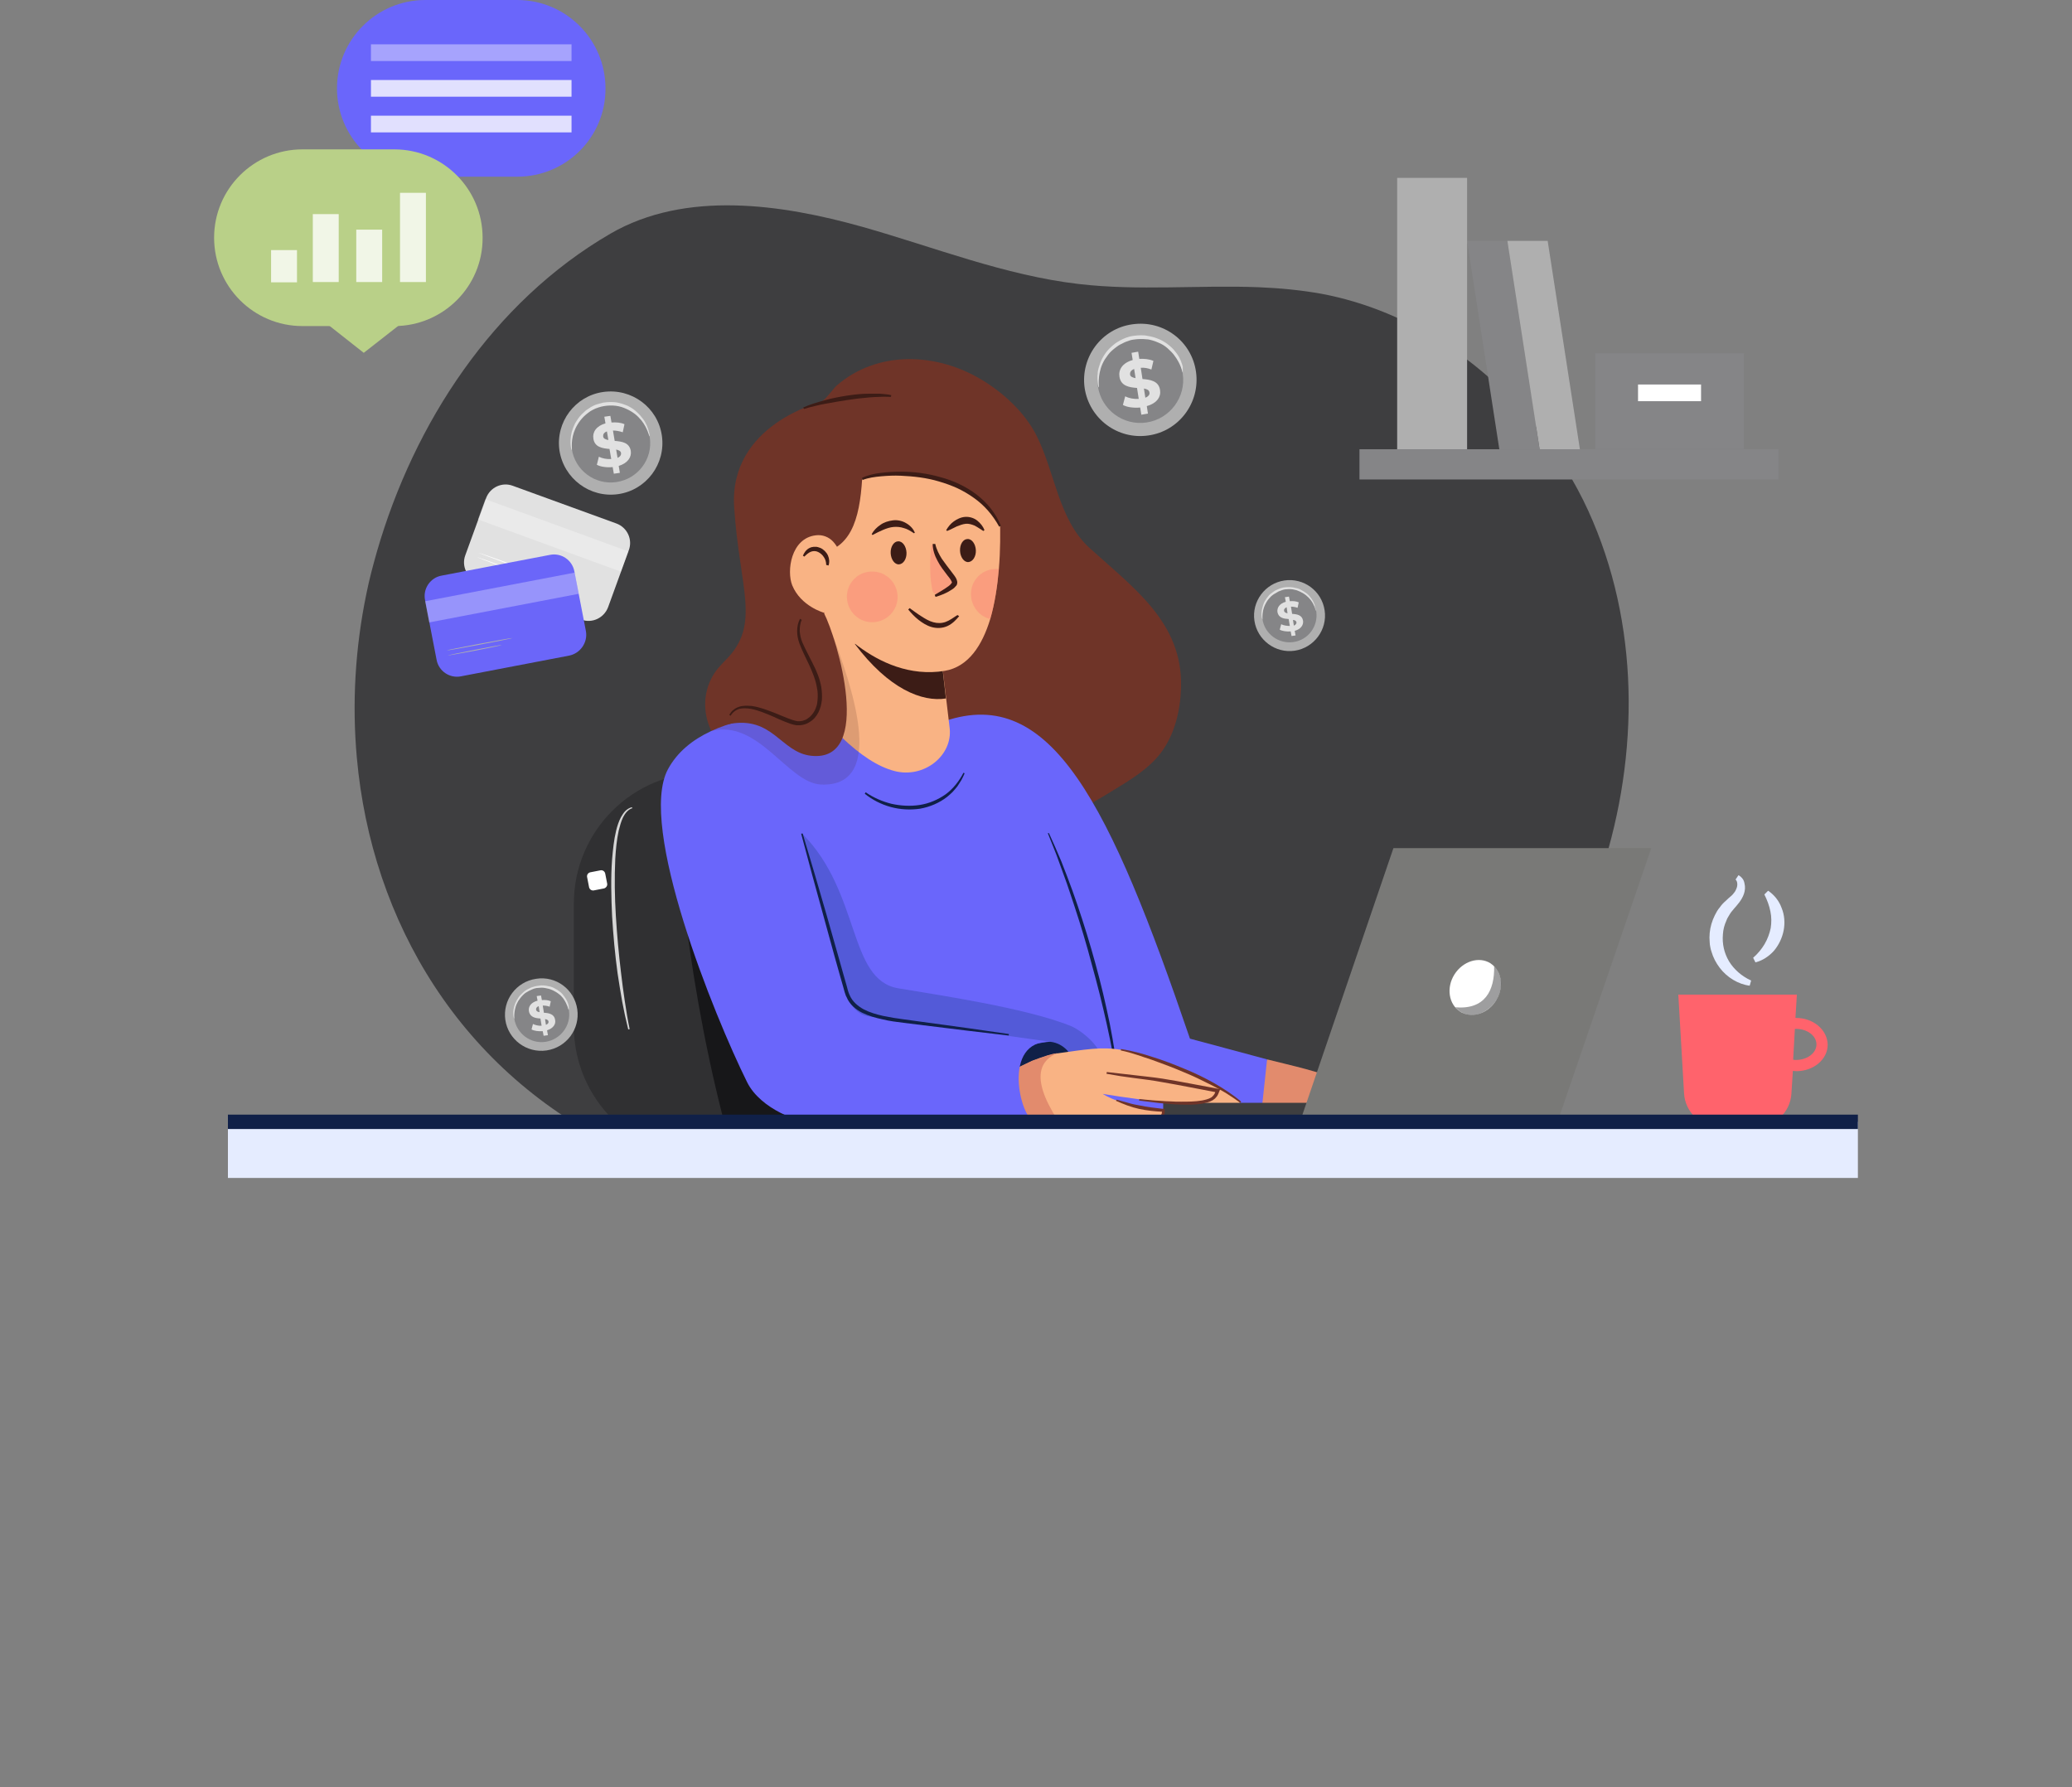 <?xml version="1.0" encoding="utf-8"?>
<!-- Generator: Adobe Illustrator 26.0.3, SVG Export Plug-In . SVG Version: 6.00 Build 0)  -->
<svg version="1.1" id="Layer_1" xmlns="http://www.w3.org/2000/svg" xmlns:xlink="http://www.w3.org/1999/xlink" x="0px" y="0px"
	 viewBox="0 0 720 621" style="enable-background:new 0 0 720 621;" xml:space="preserve">
<rect x="0" y="0" width="720" height="621" fill="#808080" stroke="none"/>
<style type="text/css">
	.st0{clip-path:url(#SVGID_00000083070760009250500940000004537520778165147015_);}
	.st1{fill:#3E3E40;}
	.st2{fill:#FF636C;}
	.st3{fill:#E5ECFF;}
	.st4{fill:#E28B6D;}
	.st5{fill:#303032;}
	.st6{opacity:0.8;fill:#FFFFFF;}
	.st7{fill:#E1E1E1;}
	.st8{opacity:0.3;}
	.st9{fill:#FFFFFF;}
	.st10{fill:#AFAFAF;}
	.st11{fill:#858587;}
	.st12{fill:#6B66F9;}
	.st13{fill:#171719;}
	.st14{fill:#6F3428;}
	.st15{fill:#6A66FB;}
	.st16{opacity:0.3;fill:#1F3C88;}
	.st17{fill:#102048;}
	.st18{fill:#F9B384;}
	.st19{fill:#797977;}
	.st20{opacity:0.5;fill:#3E3E40;}
	.st21{fill:none;stroke:#102048;stroke-width:5;stroke-miterlimit:10;}
	.st22{fill:#3C1C16;}
	.st23{opacity:0.15;fill:#3C1C16;}
	.st24{opacity:0.5;fill:#FC8879;}
	.st25{opacity:0.4;fill:#FFFFFF;}
	.st26{fill:#B9D088;}
	.st27{opacity:0.8;}
</style>
<g>
	<g>
		<g>
			<defs>
				<path id="SVGID_1_" d="M555.3,306.5c-13.9,40.4-30.6,80.2-88.5,95.6l-250.4-2.7c-56.4-26.7-87.3-79.3-92.4-136.1
					c-1.7-18.8-0.6-38,3.3-56.9c1-5,2.3-9.9,3.7-14.8c12.9-44.6,40.3-86.7,81.1-110.4c26.2-15.2,59.7-10.2,87.5-2.4
					c25.1,7.1,49.5,16.9,75.4,19.9c20.6,2.4,41.6,0.3,62.3,1.1c7.4,0.3,14.8,1,22,2.3c31.2,5.9,58.9,25,77.9,50.6
					c6.5,8.8,12.1,18.4,16.3,28.4C570.3,220.6,569.3,266.1,555.3,306.5z"/>
			</defs>
			<clipPath id="SVGID_00000029022007954728586320000016301665388731725215_">
				<use xlink:href="#SVGID_1_"  style="overflow:visible;"/>
			</clipPath>
			<g style="clip-path:url(#SVGID_00000029022007954728586320000016301665388731725215_);">
				<g>
					<path class="st1" d="M555.3,306.5c-13.9,40.4-30.6,80.2-88.5,95.6l-250.4-2.7c-56.4-26.7-87.3-79.3-92.4-136.1
						c-1.7-18.8-0.6-38,3.3-56.9c1-5,2.3-9.9,3.7-14.8c12.9-44.6,40.3-86.7,81.1-110.4c26.2-15.2,59.7-10.2,87.5-2.4
						c25.1,7.1,49.5,16.9,75.4,19.9c20.6,2.4,41.6,0.3,62.3,1.1c7.4,0.3,14.8,1,22,2.3c31.2,5.9,58.9,25,77.9,50.6
						c6.5,8.8,12.1,18.4,16.3,28.4C570.3,220.6,569.3,266.1,555.3,306.5z"/>
				</g>
			</g>
		</g>
	</g>
	<g>
		<path class="st2" d="M624.1,353.7c-0.1,0-0.1,0-0.2,0l0.5-8.1h-41.2l2,34.4c0.4,6.4,5.7,11.5,12.2,11.5h12.9
			c6.5,0,11.8-5,12.2-11.5l0.5-7.9c0.4,0,0.8,0.1,1.2,0.1c6,0,10.9-4.1,10.9-9.2C635,357.8,630.1,353.7,624.1,353.7z M624.1,368.3
			c-0.3,0-0.7,0-1-0.1l0.6-10.7c0.1,0,0.3,0,0.4,0c3.9,0,7.1,2.4,7.1,5.4C631.2,365.9,628,368.3,624.1,368.3z"/>
		<g>
			<path class="st3" d="M608,342.5c-4-0.5-7.9-2.9-10.4-6.2c-1.3-1.7-2.3-3.6-2.9-5.7c-0.2-0.5-0.3-1.1-0.4-1.6
				c-0.1-0.5-0.2-1.1-0.2-1.6c-0.1-1.1-0.1-2.2,0-3.2c0.2-2.1,0.8-4.2,1.8-6.2c0.5-1,1-1.9,1.7-2.7c0.6-0.9,1.4-1.7,2.1-2.3
				c0.7-0.7,1.4-1.3,2-1.8c0.3-0.3,0.6-0.6,0.8-0.9c0.2-0.3,0.5-0.6,0.6-0.9c0.3-0.6,0.6-1.3,0.6-2c0-0.7-0.1-1.3-0.6-1.8l1-1.5
				c0.6,0.3,1,0.7,1.4,1.2c0.4,0.5,0.6,1.1,0.7,1.7c0.3,1.2,0.2,2.4-0.2,3.6c-0.8,2.3-2.4,3.9-3.5,5.2c-0.6,0.7-1.1,1.3-1.5,2
				c-0.2,0.3-0.4,0.7-0.6,1c-0.2,0.4-0.4,0.7-0.5,1.1c-0.7,1.5-1.1,3.1-1.2,4.7c-0.3,3.3,0.4,6.5,2.1,9.4c1.7,2.8,4.4,5.2,7.7,6.7
				L608,342.5z"/>
			<path class="st3" d="M609.2,332.8c1.7-1.5,3-3.1,4-4.8c1-1.7,1.7-3.6,2.1-5.5c0.3-1.9,0.3-3.9-0.1-5.8c-0.4-2-1.1-3.9-2.1-5.9
				l1.3-1.3c2.1,1.4,3.8,3.5,4.7,6c1,2.4,1.2,5.2,0.7,7.8c-0.5,2.6-1.7,5.1-3.4,7.1c-1.7,1.9-4,3.4-6.4,4L609.2,332.8z"/>
		</g>
	</g>
	<path class="st4" d="M440.3,368.1c16.9,4.3,40.1,8.2,32.7,22.7l-42.1,0L440.3,368.1z"/>
	<g>
		<path class="st5" d="M245,402.1L245,402.1c-25.2,0-45.6-20.4-45.6-45.6v-42.5c0-25.2,20.4-45.6,45.6-45.6h0
			c25.2,0,45.6,20.4,45.6,45.6v42.5C290.6,381.7,270.2,402.1,245,402.1z"/>
		<path class="st6" d="M219.8,280.8c-1.5,0.4-2.6,1.8-3.3,3.2c-0.7,1.5-1.1,3-1.5,4.6c-0.7,3.2-1,6.5-1.2,9.8
			c-0.3,6.6-0.2,13.2,0.2,19.8c0.4,6.6,1,13.2,1.8,19.8c0.4,3.3,0.8,6.6,1.3,9.8c0.5,3.3,1,6.5,1.7,9.8l-0.5,0.1
			c-0.8-3.2-1.5-6.5-2.1-9.7c-0.6-3.3-1.1-6.6-1.6-9.8c-0.9-6.6-1.5-13.2-1.9-19.8c-0.3-6.6-0.5-13.3,0-19.9
			c0.3-3.3,0.6-6.6,1.4-9.9c0.4-1.6,0.9-3.2,1.7-4.7c0.4-0.7,0.9-1.5,1.5-2.1c0.6-0.6,1.4-1.1,2.2-1.3L219.8,280.8z"/>
	</g>
	<g>
		<g>
			<g>
				<path class="st7" d="M202,215.3l-36-13.1c-3.8-1.4-5.7-5.6-4.3-9.3l7.2-19.8c1.4-3.8,5.6-5.7,9.3-4.3l36,13.1
					c3.8,1.4,5.7,5.6,4.3,9.3l-7.2,19.8C209.9,214.7,205.8,216.7,202,215.3z"/>
			</g>
			<g class="st8">
				
					<rect x="165.9" y="182.3" transform="matrix(0.939 0.343 -0.343 0.939 75.397 -54.638)" class="st9" width="52.9" height="7.5"/>
			</g>
			<g>
				<g>
					<path class="st9" d="M183.8,200.2c0,0.1-4.1-1.3-9.1-3.2c-5-1.8-9-3.4-9-3.4c0-0.1,4.1,1.3,9.1,3.2
						C179.8,198.6,183.8,200.1,183.8,200.2z"/>
				</g>
			</g>
			<g>
				<g>
					<path class="st9" d="M188.2,200c0,0.1-5-1.6-11-3.8c-6-2.2-10.9-4.1-10.9-4.1c0-0.1,5,1.6,11,3.8
						C183.4,198,188.2,199.9,188.2,200z"/>
				</g>
			</g>
		</g>
		<g>
			<g>
				<g>
					<g>
						<path class="st10" d="M415.6,129.2c1.5,10.7-5.9,20.6-16.5,22.1c-10.7,1.6-20.6-5.8-22.2-16.5c-1.5-10.7,5.9-20.6,16.5-22.1
							C404.2,111.1,414.1,118.5,415.6,129.2z"/>
					</g>
				</g>
				<g>
					<path class="st11" d="M411,129.9c1.2,8.1-4.5,15.7-12.6,16.9c-8.1,1.2-15.7-4.4-16.9-12.6c-1.2-8.1,4.5-15.7,12.6-16.9
						C402.3,116.1,409.9,121.7,411,129.9z"/>
				</g>
				<g>
					<g>
						<path class="st7" d="M411,129.4c-0.1,0-0.2-0.6-0.6-1.7c-0.4-1.1-1.1-2.6-2.4-4.3c-0.6-0.8-1.4-1.6-2.3-2.4
							c-0.9-0.8-2-1.5-3.3-2c-0.6-0.3-1.3-0.5-1.9-0.7c-0.7-0.2-1.4-0.4-2.1-0.4c-0.7-0.1-1.5-0.1-2.2-0.1c-0.8,0-1.5,0.1-2.3,0.2
							c-0.8,0.1-1.5,0.3-2.2,0.6c-0.7,0.2-1.4,0.6-2,0.9c-0.7,0.3-1.3,0.7-1.8,1.1c-0.6,0.4-1.1,0.9-1.6,1.3c-1,0.9-1.7,2-2.4,3
							c-0.6,1-1.1,2.1-1.4,3.1c-0.6,2-0.7,3.7-0.7,4.8c0,1.2,0.1,1.8,0,1.8c-0.1,0-0.3-0.6-0.4-1.8c-0.1-1.2-0.2-3,0.4-5.1
							c0.3-1,0.7-2.2,1.3-3.3c0.6-1.1,1.4-2.3,2.4-3.3c0.5-0.5,1.1-1,1.7-1.5c0.6-0.5,1.3-0.9,2-1.3c0.7-0.4,1.4-0.7,2.2-1
							c0.8-0.3,1.6-0.5,2.4-0.6c0.8-0.1,1.7-0.2,2.5-0.2c0.8,0,1.6,0,2.4,0.2c0.8,0.1,1.5,0.3,2.3,0.5c0.7,0.2,1.4,0.5,2.1,0.8
							c1.3,0.6,2.5,1.4,3.4,2.2c1,0.8,1.8,1.8,2.4,2.6c1.3,1.8,1.8,3.5,2.1,4.6C411,128.7,411,129.4,411,129.4z"/>
					</g>
				</g>
			</g>
			<g>
				<g>
					<g>
						<path class="st7" d="M398.5,141.1l0.4,2.6l-2.3,0.4l-0.4-2.5c-2.3,0.2-4.6-0.1-6-0.9l0.8-3c1.3,0.7,3,1,4.7,0.9l-0.6-3.8
							c-2.6-0.2-5.6-0.6-6.1-3.9c-0.4-2.4,1-4.8,4.6-5.8l-0.4-2.5l2.3-0.4l0.4,2.5c1.7-0.1,3.5,0.1,4.9,0.7l-0.7,3
							c-1.3-0.5-2.5-0.7-3.7-0.6l0.6,3.9c2.6,0.2,5.6,0.6,6.1,3.8C403.5,137.8,402.1,140.1,398.5,141.1z M394.6,131.4l-0.5-3.2
							c-1.2,0.5-1.5,1.2-1.4,2C392.8,130.9,393.6,131.2,394.6,131.4z M399.4,136.3c-0.1-0.8-0.9-1.1-1.9-1.3l0.5,3.2
							C399.2,137.7,399.6,137,399.4,136.3z"/>
					</g>
				</g>
			</g>
		</g>
		<g>
			<g>
				<g>
					<g>
						<path class="st10" d="M460.3,212.1c1,6.7-3.7,13-10.4,14c-6.7,1-13-3.7-14-10.4c-1-6.7,3.7-13,10.4-14
							C453,200.7,459.3,205.3,460.3,212.1z"/>
					</g>
				</g>
				<g>
					<path class="st11" d="M457.4,212.5c0.7,5.1-2.8,9.9-8,10.6c-5.1,0.7-9.9-2.8-10.7-7.9c-0.7-5.1,2.8-9.9,8-10.6
						C451.8,203.8,456.6,207.4,457.4,212.5z"/>
				</g>
				<g>
					<g>
						<path class="st7" d="M457.3,212.2c-0.1,0-0.2-0.4-0.4-1.1c-0.3-0.7-0.7-1.7-1.5-2.7c-0.4-0.5-0.9-1-1.5-1.5
							c-0.6-0.5-1.3-0.9-2.1-1.3c-0.4-0.2-0.8-0.3-1.2-0.5c-0.4-0.1-0.9-0.2-1.3-0.3c-0.5-0.1-0.9-0.1-1.4-0.1c-0.5,0-1,0.1-1.4,0.1
							c-0.5,0.1-1,0.2-1.4,0.4c-0.5,0.2-0.9,0.3-1.3,0.6c-0.4,0.2-0.8,0.5-1.2,0.7c-0.4,0.3-0.7,0.5-1,0.8c-0.6,0.6-1.1,1.2-1.5,1.9
							c-0.4,0.7-0.7,1.3-0.9,1.9c-0.4,1.2-0.5,2.3-0.5,3c0,0.7,0,1.1,0,1.2c0,0-0.2-0.4-0.3-1.1c-0.1-0.7-0.1-1.9,0.3-3.2
							c0.2-0.7,0.4-1.4,0.8-2.1c0.4-0.7,0.9-1.4,1.5-2.1c0.3-0.3,0.7-0.6,1.1-0.9c0.4-0.3,0.8-0.6,1.2-0.8c0.4-0.2,0.9-0.4,1.4-0.6
							c0.5-0.2,1-0.3,1.5-0.4c0.5-0.1,1-0.1,1.6-0.1c0.5,0,1,0,1.5,0.1c0.5,0.1,1,0.2,1.4,0.3c0.5,0.1,0.9,0.3,1.3,0.5
							c0.8,0.4,1.5,0.9,2.2,1.4c0.6,0.5,1.1,1.1,1.5,1.7c0.8,1.1,1.2,2.2,1.3,2.9C457.3,211.8,457.3,212.2,457.3,212.2z"/>
					</g>
				</g>
			</g>
			<g>
				<g>
					<g>
						<path class="st7" d="M449.9,219.2l0.3,1.6l-1.4,0.2l-0.3-1.6c-1.4,0.1-2.9-0.1-3.8-0.6l0.5-1.9c0.8,0.4,1.9,0.6,3,0.6
							l-0.4-2.4c-1.7-0.1-3.5-0.4-3.9-2.4c-0.2-1.5,0.7-3,2.9-3.6l-0.3-1.6l1.4-0.2l0.3,1.6c1.1-0.1,2.2,0,3.1,0.4l-0.4,1.9
							c-0.8-0.3-1.6-0.4-2.3-0.4l0.4,2.5c1.7,0.1,3.5,0.4,3.8,2.4C453,217.1,452.1,218.6,449.9,219.2z M447.4,213.1l-0.3-2.1
							c-0.7,0.3-1,0.8-0.9,1.2C446.3,212.8,446.8,213,447.4,213.1z M450.5,216.2c-0.1-0.5-0.5-0.7-1.2-0.8l0.3,2
							C450.3,217.1,450.6,216.6,450.5,216.2z"/>
					</g>
				</g>
			</g>
		</g>
		<g>
			<g>
				<g>
					<path class="st10" d="M230,151.4c1.4,9.8-5.4,18.9-15.2,20.3c-9.8,1.4-18.9-5.4-20.4-15.2c-1.4-9.8,5.4-18.9,15.2-20.3
						C219.5,134.8,228.6,141.6,230,151.4z"/>
				</g>
				<g>
					<g>
						<path class="st11" d="M225.8,152c1.1,7.5-4.1,14.4-11.6,15.5c-7.5,1.1-14.4-4.1-15.5-11.5c-1.1-7.5,4.1-14.4,11.6-15.5
							C217.8,139.4,224.7,144.6,225.8,152z"/>
					</g>
				</g>
				<g>
					<g>
						<path class="st7" d="M225.7,151.6c-0.1,0-0.2-0.6-0.6-1.6c-0.4-1-1-2.4-2.2-3.9c-0.6-0.7-1.3-1.5-2.2-2.2
							c-0.9-0.7-1.9-1.3-3-1.8c-0.6-0.3-1.2-0.5-1.8-0.7c-0.6-0.2-1.3-0.3-1.9-0.4c-0.7-0.1-1.4-0.1-2-0.1c-0.7,0-1.4,0.1-2.1,0.2
							c-0.7,0.1-1.4,0.3-2,0.5c-0.7,0.2-1.3,0.5-1.9,0.8c-0.6,0.3-1.2,0.7-1.7,1.1c-0.5,0.4-1,0.8-1.4,1.2c-0.9,0.9-1.6,1.8-2.2,2.8
							c-0.6,1-1,1.9-1.3,2.8c-0.6,1.8-0.7,3.4-0.7,4.4c0,1.1,0.1,1.7,0,1.7c-0.1,0-0.3-0.6-0.4-1.7c-0.1-1.1-0.1-2.7,0.4-4.7
							c0.3-1,0.7-2,1.2-3c0.6-1,1.3-2.1,2.2-3c0.5-0.5,1-0.9,1.5-1.4c0.6-0.4,1.2-0.8,1.8-1.2c0.6-0.3,1.3-0.7,2-0.9
							c0.7-0.2,1.4-0.4,2.2-0.6c0.8-0.1,1.5-0.2,2.3-0.2c0.8,0,1.5,0,2.2,0.1c0.7,0.1,1.4,0.3,2.1,0.5c0.7,0.2,1.3,0.5,1.9,0.7
							c1.2,0.6,2.3,1.3,3.1,2.1c0.9,0.8,1.6,1.6,2.2,2.4c1.2,1.6,1.7,3.2,2,4.2C225.8,151,225.8,151.6,225.7,151.6z"/>
					</g>
				</g>
			</g>
			<g>
				<g>
					<g>
						<path class="st7" d="M215,161.9l0.4,2.4l-2.1,0.3l-0.4-2.3c-2.1,0.2-4.2-0.1-5.5-0.8l0.7-2.8c1.2,0.6,2.8,0.9,4.3,0.8
							l-0.6-3.5c-2.4-0.2-5.2-0.6-5.6-3.6c-0.4-2.2,1-4.4,4.2-5.3l-0.4-2.3l2.1-0.3l0.4,2.3c1.6-0.1,3.2,0,4.5,0.6l-0.6,2.8
							c-1.2-0.4-2.3-0.6-3.4-0.6l0.6,3.6c2.4,0.2,5.1,0.5,5.6,3.5C219.5,158.8,218.2,160.9,215,161.9z M211.4,152.9l-0.5-3
							c-1.1,0.4-1.4,1.1-1.3,1.8C209.7,152.4,210.4,152.7,211.4,152.9z M215.8,157.4c-0.1-0.7-0.8-1-1.7-1.2l0.5,2.9
							C215.5,158.7,215.9,158.1,215.8,157.4z"/>
					</g>
				</g>
			</g>
		</g>
		<g>
			<g>
				<g>
					<g>
						<path class="st10" d="M200.6,350.7c1,6.9-3.8,13.3-10.7,14.3c-6.9,1-13.3-3.8-14.3-10.6c-1-6.9,3.8-13.3,10.7-14.3
							C193.2,339,199.6,343.8,200.6,350.7z"/>
					</g>
				</g>
				<g>
					<path class="st11" d="M197.7,351.1c0.8,5.2-2.9,10.1-8.1,10.9c-5.3,0.8-10.1-2.9-10.9-8.1c-0.8-5.2,2.9-10.1,8.1-10.9
						C192,342.2,196.9,345.8,197.7,351.1z"/>
				</g>
				<g>
					<g>
						<path class="st7" d="M197.6,350.8c-0.1,0-0.2-0.4-0.4-1.1c-0.3-0.7-0.7-1.7-1.5-2.8c-0.4-0.5-0.9-1.1-1.5-1.5
							c-0.6-0.5-1.3-0.9-2.1-1.3c-0.4-0.2-0.8-0.3-1.3-0.5c-0.4-0.1-0.9-0.2-1.4-0.3c-0.5-0.1-0.9-0.1-1.4-0.1c-0.5,0-1,0.1-1.5,0.1
							c-0.5,0.1-1,0.2-1.4,0.4c-0.5,0.2-0.9,0.4-1.3,0.6c-0.4,0.2-0.8,0.5-1.2,0.7c-0.4,0.3-0.7,0.6-1,0.9c-0.6,0.6-1.1,1.3-1.5,1.9
							c-0.4,0.7-0.7,1.3-0.9,2c-0.4,1.3-0.5,2.4-0.5,3.1c0,0.8,0,1.2,0,1.2c0,0-0.2-0.4-0.3-1.2c-0.1-0.8-0.1-1.9,0.3-3.3
							c0.2-0.7,0.5-1.4,0.9-2.1c0.4-0.7,0.9-1.5,1.6-2.1c0.3-0.3,0.7-0.7,1.1-1c0.4-0.3,0.8-0.6,1.3-0.8c0.5-0.2,0.9-0.5,1.4-0.6
							c0.5-0.2,1-0.3,1.5-0.4c0.5-0.1,1.1-0.1,1.6-0.2c0.5,0,1,0,1.6,0.1c0.5,0.1,1,0.2,1.5,0.3c0.5,0.1,0.9,0.3,1.3,0.5
							c0.8,0.4,1.6,0.9,2.2,1.4c0.6,0.5,1.1,1.1,1.5,1.7c0.8,1.1,1.2,2.2,1.4,3C197.7,350.4,197.7,350.8,197.6,350.8z"/>
					</g>
				</g>
			</g>
			<g>
				<g>
					<g>
						<path class="st7" d="M190.1,358l0.3,1.7l-1.5,0.2l-0.3-1.6c-1.5,0.1-3-0.1-3.9-0.6l0.5-1.9c0.8,0.4,2,0.7,3,0.6l-0.4-2.5
							c-1.7-0.1-3.6-0.4-4-2.5c-0.3-1.6,0.7-3.1,3-3.7l-0.3-1.6l1.5-0.2l0.3,1.6c1.1-0.1,2.2,0,3.1,0.4l-0.4,1.9
							c-0.8-0.3-1.6-0.4-2.4-0.4l0.4,2.5c1.7,0.1,3.6,0.4,3.9,2.5C193.2,355.8,192.3,357.3,190.1,358z M187.5,351.7l-0.3-2.1
							c-0.8,0.3-1,0.8-0.9,1.3C186.4,351.4,186.9,351.6,187.5,351.7z M190.6,354.9c-0.1-0.5-0.6-0.7-1.2-0.8l0.3,2
							C190.5,355.8,190.7,355.3,190.6,354.9z"/>
					</g>
				</g>
			</g>
		</g>
		<g>
			<g>
				<g>
					<path class="st12" d="M197.8,227.8l-37.6,7.2c-3.9,0.8-7.8-1.8-8.5-5.8l-4-20.7c-0.8-3.9,1.8-7.8,5.8-8.5l37.6-7.2
						c3.9-0.8,7.8,1.8,8.5,5.8l4,20.7C204.3,223.2,201.7,227,197.8,227.8z"/>
				</g>
			</g>
			<g class="st8">
				
					<rect x="148" y="203.9" transform="matrix(0.982 -0.188 0.188 0.982 -35.931 36.503)" class="st9" width="52.9" height="7.5"/>
			</g>
			<g>
				<g>
					<g>
						<path class="st10" d="M174.4,224.1c0,0.1-4.2,1-9.4,2c-5.2,1-9.5,1.7-9.5,1.7c0-0.1,4.2-1,9.4-2
							C170.1,224.8,174.4,224,174.4,224.1z"/>
					</g>
				</g>
			</g>
			<g>
				<g>
					<g>
						<path class="st10" d="M178.1,221.7c0,0.1-5.1,1.1-11.4,2.3c-6.3,1.2-11.5,2.1-11.5,2s5.1-1.1,11.4-2.3
							C172.9,222.5,178,221.6,178.1,221.7z"/>
					</g>
				</g>
			</g>
		</g>
		<path class="st9" d="M209.9,308.7l-3.6,0.7c-0.7,0.1-1.4-0.3-1.6-1.1l-0.7-3.6c-0.1-0.7,0.3-1.4,1.1-1.6l3.6-0.7
			c0.7-0.1,1.4,0.3,1.6,1.1l0.7,3.6C211.1,307.8,210.6,308.5,209.9,308.7z"/>
	</g>
	<path class="st13" d="M235.4,289.6c0,0,2.6,52.3,18.8,109.8h44.3L235.4,289.6z"/>
	<path class="st14" d="M255.7,262.9c-11.1-6.1-14.2-21.1-6.1-30.8c0.8-0.9,1.7-1.9,2.6-2.8c12.4-12.4,4.7-24.8,2.9-53.3
		c-1.7-28.5,30-36.2,30-36.3c1.5-0.4,4.4-4.6,5.6-5.7c14.3-12.4,34.8-11.5,50.5-2c7.5,4.5,15,11.4,19,19.4
		c6.4,12.6,7.6,29.2,18.4,39c15.4,14,32.4,25.9,31.8,48.4c-0.2,8-2.2,16.5-7.1,22.9c-4.3,5.6-10.7,9.4-16.6,13
		c-9.5,5.9-19.5,11.1-30.2,14.6c-10.3,3.4-20.7,6.4-31.1,9.3c-1,0.3-2,0.5-3,0.8L255.7,262.9z"/>
	<path class="st15" d="M328.2,250.6c37.2-12.8,57.5,28.9,85.3,110.3l26.8,7.2l-3.1,29l-9.8,2l-79.7,0.3L328.2,250.6z"/>
	<rect x="79.2" y="389.8" class="st3" width="566.4" height="19.5"/>
	<polygon class="st15" points="275.8,244.6 359.1,265.4 394.1,370.3 277.1,373.8 269.4,296.3 	"/>
	<path class="st16" d="M278.7,289.6c20.5,20.6,15.9,50.8,33.4,53.8c11.6,2,44.5,6.7,60.2,13.2c3.2,1.3,11.9,7.8,10.6,13.6
		c-0.9,3.7-12.6,0.7-12.6,0.7l-87.4-8.8l-18.5-42.8L278.7,289.6z"/>
	<path class="st17" d="M350.6,365.2c0.6-0.9,13.1-3.4,14.5-3.2c4.7,0.6,7.2,4.3,8.3,7.1l-18.5,9.8L350.6,365.2z"/>
	<path class="st17" d="M364.5,289.5l2.2,4.9c0.7,1.6,1.4,3.3,2.1,4.9c1.3,3.3,2.6,6.7,3.8,10c2.4,6.7,4.6,13.5,6.6,20.4
		c2,6.9,3.8,13.8,5.3,20.7c0.8,3.5,1.5,7,2.1,10.5c0.6,3.5,1.2,7,1.6,10.6l-0.5,0.1c-0.6-3.5-1.3-7-2-10.5c-0.7-3.5-1.5-7-2.3-10.4
		c-1.6-6.9-3.5-13.8-5.4-20.7c-1.9-6.8-4.1-13.6-6.4-20.4c-1.1-3.4-2.4-6.7-3.6-10.1c-0.6-1.7-1.2-3.3-1.9-5l-2-5L364.5,289.5z"/>
	<g>
		<path class="st18" d="M431.1,382.9c0,0-3.5,4.1-14.6,0.1c-5.2,0.6-14.9,0.1-33.3-2.9c0,0,6.7,4.7,21.8,5.5c0,0-0.6,4.5-8.6,4.3
			c-9.6-0.2-10.7-0.8-19.5-0.5c-1.8,0.1-5.7,0-9.9-0.1c-7.4-0.2-15.7-0.6-15.7-0.6l-7.3-13l14.6-7c4.5-1.7,6.7-2.4,8.9-2.7
			c9.4-1.3,15.3-2.4,22.1-1.2C396.9,366,419.8,373.6,431.1,382.9z"/>
	</g>
	<path class="st4" d="M367.4,389l-0.4,0.2c-7.4-0.2-15.7-0.6-15.7-0.6l-7.3-13l14.6-7c4.5-1.7,6.7-2.4,8.9-2.7
		C362,368.1,357.6,373.8,367.4,389z"/>
	<path class="st15" d="M310.1,250.5c-18.9-3.9-65.1-7.1-78,16.8c-10.6,19.7,16,85.5,27.5,108.7c4.7,9.5,18.5,14.3,23.9,14.3
		l76.1-0.4c-5.1-1.2-11.7-28.6,5.5-27.9l-63-8.8c-2.5-0.3-4.6-1.7-6-3.8c-0.9-1.4-2-3.1-2.5-5.1l-17.9-65.5L310.1,250.5z"/>
	<polygon class="st1" points="478.4,390.2 404.2,390.2 404.2,383.2 478.8,383.2 	"/>
	<g>
		<polygon class="st19" points="541.1,390.2 451.6,390.2 484.2,294.7 573.8,294.7 		"/>
		<path class="st9" d="M519.9,347.6c-2.7,4.4-7.9,6.2-11.8,4.3c-0.2-0.1-0.5-0.2-0.7-0.4c-4-2.5-4.9-8.3-2-12.9
			c2.9-4.6,8.5-6.4,12.5-3.9c1.2,0.8,2.1,1.8,2.7,3C522.1,340.5,521.9,344.3,519.9,347.6z"/>
		<path class="st20" d="M519.9,347.6c-2.7,4.4-9.5,7.6-14.2,2.4c10.3,0.9,13.7-5.8,13.5-14.3C522.7,339.5,521.9,344.3,519.9,347.6z"
			/>
	</g>
	<g>
		<path class="st14" d="M389.5,364.5c3.8,0.6,7.5,1.6,11.1,2.8c3.6,1.1,7.2,2.5,10.8,4c3.5,1.4,7,3.1,10.4,5c3.3,1.9,6.6,4,9.5,6.5
			l-0.3,0.4c-1.5-1.1-3.1-2.2-4.7-3.2c-1.6-1-3.3-1.9-5-2.8c-3.4-1.7-6.8-3.4-10.3-4.8c-3.5-1.5-7-2.8-10.6-4.1
			c-1.8-0.6-3.6-1.2-5.4-1.8c-1.8-0.6-3.6-1.1-5.5-1.5L389.5,364.5z"/>
		<path class="st14" d="M388,382.1l4,1.1c1.3,0.4,2.7,0.7,4,0.9c1.3,0.3,2.7,0.5,4.1,0.7c1.4,0.2,2.7,0.3,4.1,0.5l0.5,0l0,0.4
			c0.1,0.5,0,1-0.1,1.5c-0.1,0.5-0.4,0.9-0.8,1.3c-0.4,0.3-0.8,0.5-1.3,0.6c-0.2,0.1-0.5,0.1-0.7,0.1l-0.7,0v-0.5l0.6-0.1
			c0.2-0.1,0.4-0.1,0.6-0.2c0.4-0.1,0.7-0.3,0.9-0.6c0.2-0.3,0.4-0.6,0.5-0.9c0.1-0.3,0.1-0.7,0-1l0.5,0.4c-2.8-0.1-5.6-0.4-8.4-1
			c-1.4-0.3-2.7-0.7-4.1-1.2c-1.3-0.5-2.6-1-3.9-1.6L388,382.1z"/>
		<path class="st14" d="M384.6,372.5c3.2,0.4,6.5,0.7,9.7,1.1c3.2,0.4,6.5,0.7,9.7,1.2c3.2,0.5,6.4,1.1,9.6,1.7
			c3.2,0.6,6.4,1.2,9.6,1.8l0.8,0.2l-0.3,0.7c-0.2,0.5-0.4,1.1-0.8,1.7c-0.2,0.3-0.5,0.5-0.7,0.8c-0.3,0.2-0.5,0.4-0.8,0.6
			c-1.2,0.7-2.4,0.9-3.7,1.2c-2.5,0.4-4.9,0.4-7.4,0.3c-1.2,0-2.4-0.1-3.7-0.2c-1.2-0.1-2.4-0.2-3.6-0.3c-2.4-0.3-4.8-0.6-7.2-0.9
			l0.1-0.5c2.4,0.2,4.8,0.5,7.3,0.6c1.2,0.1,2.4,0.2,3.6,0.2c1.2,0.1,2.4,0.1,3.6,0.1c2.4,0,4.8,0,7.2-0.4c1.1-0.2,2.3-0.5,3.2-1
			c0.2-0.1,0.4-0.3,0.6-0.5c0.2-0.2,0.4-0.4,0.5-0.6c0.3-0.4,0.4-0.9,0.7-1.6l0.4,0.9c-6.4-1.2-12.8-2.5-19.2-3.6
			c-3.2-0.6-6.4-1-9.6-1.4c-3.2-0.4-6.5-0.9-9.7-1.5L384.6,372.5z"/>
	</g>
	<line class="st21" x1="79.2" y1="389.8" x2="645.6" y2="389.8"/>
	<path class="st17" d="M300.8,275.3c2.8,1.9,5.8,3.2,9,4c3.2,0.7,6.5,0.9,9.8,0.4c3.2-0.5,6.3-1.8,9-3.7c2.6-1.9,4.7-4.6,6.2-7.5
		l0.4,0.2c-0.3,0.8-0.7,1.5-1.1,2.3c-0.4,0.7-0.9,1.4-1.4,2.2c-0.5,0.7-1.1,1.3-1.7,2c-0.6,0.6-1.3,1.2-1.9,1.7
		c-2.7,2.1-6,3.5-9.4,4.1c-3.4,0.5-6.9,0.3-10.2-0.6c-3.3-0.9-6.4-2.5-9-4.6L300.8,275.3z"/>
	<path class="st17" d="M278.9,289.6l4.2,14.1l4.1,14.1l4,14.1l2,7.1l1,3.5c0.3,1.2,0.6,2.4,1.1,3.4c0.9,2.1,2.8,3.7,4.8,4.8
		c2.1,1.1,4.5,1.8,6.8,2.3c2.4,0.5,4.8,0.9,7.2,1.2l7.3,1l14.6,2l14.6,2.1l-0.1,0.5l-14.6-1.7l-14.6-1.8l-7.3-0.9
		c-2.4-0.3-4.9-0.6-7.3-1.2c-2.4-0.5-4.8-1.2-7.1-2.3c-2.2-1.1-4.4-2.9-5.4-5.4c-0.2-0.3-0.3-0.6-0.4-0.9c-0.1-0.3-0.2-0.6-0.3-0.9
		l-0.5-1.8l-1-3.5l-2-7.1l-3.9-14.2l-3.9-14.2l-3.8-14.2L278.9,289.6z"/>
	<g>
		<path class="st18" d="M326.2,220.9L330,253c1.1,9.6-9,17.6-19.2,14.9c-5.8-1.5-11.9-5.6-18.2-11.6c-1.3-1.2-2.1-2.9-2.3-4.6
			l-4-38.7L326.2,220.9z"/>
		<path class="st22" d="M326.7,225.2l2,17.5c-8.3,1.3-19.9-3.3-31.7-19L326.7,225.2z"/>
		<path class="st18" d="M347.1,197.7c-0.5,5.8-1.4,11.9-3,17.4c-2.8,9.2-7.6,16.6-15.8,18c-24.3,4-41.9-20.1-41.9-20.1l-2.8-32.9
			l14.7-25.4l32.8-1l16,18.9C347,172.7,348.2,184.6,347.1,197.7z"/>
		<path class="st14" d="M282.7,192.6c13-1,16-12,16.9-26.3c0,0,35.3-8.7,47.9,16.4l9.5,1l-28.8-38.2l-44.8,5.3l-8.8,29.1
			L282.7,192.6z"/>
		<path class="st18" d="M289.6,188.3c-1.5-1.7-3.8-2.6-6.1-2.3c-8.7,1-10.2,12.5-8.2,17.4c3,7.3,11,9.5,11,9.5l6.9-7.3
			C293.8,198.1,292.9,192,289.6,188.3z"/>
		<path class="st23" d="M289.8,221.8c4.8,13.5,19.4,51.8-4.5,50.8c-11.5-0.5-21.7-22.8-38.1-18.6c1.8-0.9,3.9-1.7,6.1-2.4
			L289.8,221.8z"/>
		<path class="st14" d="M286.3,213c4.6,8.8,17.5,52.1-4.5,49.6c-10.6-1.2-13.2-14-28.6-11L286.3,213z"/>
		<g>
			<path class="st22" d="M287.1,196.3c0-1-0.3-2-0.8-2.7c-0.5-0.8-1.2-1.4-2-1.8c-0.8-0.4-1.7-0.4-2.5-0.1c-0.8,0.3-1.6,1-2.3,1.7
				l-0.5-0.3c0.4-1,1.1-2.1,2.3-2.7c0.3-0.1,0.6-0.3,0.9-0.3c0.3-0.1,0.6-0.1,1-0.1l0.5,0l0.5,0.1c0.3,0.1,0.6,0.2,0.9,0.3
				c1.1,0.5,2.1,1.5,2.6,2.6c0.5,1.1,0.6,2.4,0.2,3.5L287.1,196.3z"/>
			<path class="st22" d="M333.6,191.4c0.1,2.2,1.4,4,2.9,3.9c1.5-0.1,2.7-1.9,2.6-4.1c-0.1-2.2-1.4-4-2.9-3.9
				C334.7,187.3,333.5,189.1,333.6,191.4z"/>
			<path class="st22" d="M309.5,192.2c0.1,2.2,1.4,4,2.9,3.9c1.5-0.1,2.7-1.9,2.6-4.1c-0.1-2.2-1.4-4-2.9-3.9
				C310.6,188.1,309.4,190,309.5,192.2z"/>
			<path class="st22" d="M333.3,214.1c-1.1,1.3-2.3,2.6-4,3.4c-1.7,0.8-3.7,0.9-5.5,0.4c-1.8-0.5-3.3-1.5-4.6-2.5
				c-1.4-1.1-2.5-2.3-3.6-3.6l0.5-0.5c1.4,1,2.7,2,4,2.8c1.4,0.9,2.7,1.7,4.2,2.1c1.4,0.4,2.9,0.4,4.3-0.1c1.4-0.5,2.7-1.5,4.1-2.4
				L333.3,214.1z"/>
			<path class="st22" d="M341.7,184.5c-1.1-0.7-2.1-1.4-3.1-1.9c-1-0.4-2-0.7-3-0.6c-1,0.1-2.1,0.5-3.1,0.9
				c-1.1,0.5-2.1,1.1-3.4,1.6l-0.3-0.3c0.7-1.2,1.5-2.2,2.6-3c1.1-0.8,2.5-1.5,4-1.6c1.5-0.1,3.1,0.4,4.2,1.3c1.1,0.9,2,2,2.5,3.3
				L341.7,184.5z"/>
			<path class="st22" d="M317.6,185.3c-1.2-0.8-2.3-1.5-3.5-1.8c-1.2-0.4-2.4-0.5-3.6-0.4c-1.2,0.1-2.4,0.5-3.6,1
				c-1.2,0.5-2.4,1.1-3.7,1.8l-0.3-0.3c0.7-1.3,1.8-2.4,3-3.2c1.2-0.9,2.8-1.4,4.4-1.6c1.6-0.2,3.3,0.2,4.6,1c1.4,0.8,2.5,2,3,3.3
				L317.6,185.3z"/>
			<path class="st24" d="M294.3,207.7c0.2,4.9,4.3,8.7,9.1,8.5c4.9-0.2,8.7-4.3,8.5-9.1c-0.2-4.9-4.3-8.7-9.1-8.5
				C297.9,198.7,294.1,202.8,294.3,207.7z"/>
			<path class="st24" d="M347.1,197.7c-0.5,5.8-1.4,11.9-3,17.4c-3.7-0.9-6.5-4.2-6.7-8.3c-0.2-4.9,3.6-9,8.5-9.1
				C346.3,197.7,346.7,197.7,347.1,197.7z"/>
			<path class="st24" d="M323.6,189.6c0-0.4,0.6-0.5,0.7-0.1c2,6.4,8.4,11.2,7.4,13c-0.7,1.3-3.4,2.8-5.3,3.8
				c-1,0.5-2.2-0.1-2.4-1.2C323,200.4,323.1,195.1,323.6,189.6z"/>
			<path class="st22" d="M325,189c0.4,1.9,1.3,3.6,2.3,5.2c1.1,1.6,2.3,3.1,3.5,4.7c0.3,0.4,0.6,0.8,0.9,1.2
				c0.3,0.4,0.6,0.9,0.8,1.5c0.1,0.3,0.2,0.7,0.1,1.2c-0.1,0.6-0.4,0.8-0.6,1c-0.4,0.5-0.8,0.8-1.3,1.1c-1.8,1.2-3.6,1.9-5.6,2.5
				l-0.3-0.7c0.8-0.5,1.7-1,2.5-1.5c0.8-0.5,1.6-1,2.4-1.6c0.4-0.3,0.7-0.6,0.9-0.9c0.1-0.1,0.2-0.3,0.2-0.3c0,0,0-0.1-0.1-0.3
				c-0.3-0.7-0.9-1.5-1.5-2.2c-1.2-1.6-2.5-3.2-3.4-5c-1-1.8-1.7-3.9-1.7-5.9L325,189z"/>
		</g>
		<g>
			<path class="st22" d="M278.6,215.4c-0.6,1.2-0.7,2.6-0.7,3.9c0.1,1.3,0.4,2.7,0.9,3.9c1.1,2.5,2.5,5,3.7,7.5
				c1.3,2.5,2.4,5.2,2.9,8.1c0.2,1.4,0.3,2.9,0.2,4.4c-0.1,0.7-0.2,1.5-0.4,2.2c-0.2,0.7-0.5,1.5-0.8,2.1c-0.7,1.4-1.7,2.6-3.1,3.4
				c-1.3,0.9-3,1.2-4.5,1.1c-1.6-0.2-2.9-0.8-4.2-1.3c-1.3-0.5-2.6-1.1-3.9-1.7c-2.6-1.1-5.1-2.2-7.8-2.7c-1.3-0.2-2.7-0.3-4,0
				c-0.6,0.2-1.2,0.5-1.7,0.9c-0.5,0.4-1,0.9-1.3,1.5l-0.5-0.3c0.4-0.6,0.8-1.3,1.4-1.7c0.6-0.5,1.3-0.9,2-1.1
				c1.4-0.5,3-0.4,4.4-0.3c2.9,0.4,5.6,1.5,8.2,2.5l3.9,1.6c1.3,0.5,2.6,1,3.8,1.2c1.2,0.1,2.5-0.2,3.5-0.9c1.1-0.7,1.9-1.7,2.5-2.8
				c0.3-0.6,0.5-1.2,0.7-1.8c0.2-0.6,0.2-1.3,0.3-2c0.1-1.3,0.1-2.7-0.2-4c-0.4-2.7-1.5-5.3-2.6-7.8c-1.2-2.6-2.5-5-3.5-7.7
				c-0.5-1.4-0.8-2.8-0.8-4.3c0-1.5,0.3-3,1-4.3L278.6,215.4z"/>
			<path class="st22" d="M279.1,141.6c2.4-1.1,4.9-1.8,7.4-2.5c2.5-0.7,5.1-1.2,7.6-1.6c2.6-0.4,5.2-0.7,7.8-0.7c1.3,0,2.6,0,3.9,0
				c1.3,0.1,2.6,0.2,3.9,0.5l-0.1,0.6c-1.3,0-2.5-0.1-3.8,0c-1.3,0-2.5,0.1-3.8,0.2c-2.5,0.2-5.1,0.5-7.6,0.9
				c-2.5,0.4-5,0.8-7.6,1.3c-1.3,0.2-2.5,0.5-3.7,0.8c-1.3,0.3-2.5,0.6-3.7,1L279.1,141.6z"/>
			<path class="st22" d="M299.5,166.1c1.1-0.6,2.2-0.9,3.3-1.2c1.1-0.3,2.3-0.5,3.4-0.6c2.3-0.3,4.6-0.4,6.9-0.4
				c4.6,0,9.2,0.6,13.7,1.9c4.5,1.2,8.8,3.2,12.5,6c1.8,1.4,3.5,3,5,4.9c1.4,1.8,2.6,3.8,3.5,6l-0.6,0.3c-2.2-4-5.1-7.4-8.8-10
				c-1.8-1.3-3.7-2.4-5.8-3.4c-2-0.9-4.2-1.7-6.3-2.3c-4.3-1.3-8.8-1.8-13.3-2c-2.3-0.1-4.5,0-6.8,0.2c-2.2,0.2-4.5,0.5-6.5,1.3
				L299.5,166.1z"/>
		</g>
	</g>
	<g>
		<polygon class="st11" points="521,156.1 535,156.1 523.8,83.7 509.8,83.7 		"/>
		<polygon class="st10" points="535,156.1 549,156.1 537.8,83.7 523.8,83.7 		"/>
		<g>
			<rect x="554.3" y="122.8" class="st11" width="51.7" height="33.2"/>
			<rect x="569.2" y="133.6" class="st9" width="21.9" height="5.8"/>
		</g>
		<rect x="485.5" y="61.8" class="st10" width="24.3" height="94.3"/>
		<rect x="472.4" y="156.1" class="st11" width="145.6" height="10.5"/>
	</g>
	<g>
		<g>
			<path class="st15" d="M179.7,61.4h-31.9c-17,0-30.7-13.8-30.7-30.7v0c0-17,13.8-30.7,30.7-30.7l31.9,0c17,0,30.7,13.8,30.7,30.7
				v0C210.5,47.7,196.7,61.4,179.7,61.4z"/>
			<g>
				<rect x="128.9" y="15.4" class="st25" width="69.7" height="5.8"/>
				<rect x="128.9" y="27.8" class="st6" width="69.7" height="5.8"/>
				<rect x="128.9" y="40.2" class="st6" width="69.7" height="5.8"/>
			</g>
		</g>
		<polygon class="st26" points="126.4,122.6 113.2,112.2 139.7,112.2 		"/>
		<path class="st26" d="M137,113.3h-31.9c-17,0-30.7-13.8-30.7-30.7v0c0-17,13.8-30.7,30.7-30.7H137c17,0,30.7,13.8,30.7,30.7v0
			C167.8,99.5,154,113.3,137,113.3z"/>
		<g class="st27">
			<rect x="94.2" y="86.9" class="st9" width="9" height="11.2"/>
			<rect x="108.7" y="74.4" class="st9" width="9" height="23.6"/>
			<rect x="123.8" y="79.8" class="st9" width="9" height="18.2"/>
			<rect x="139" y="67" class="st9" width="9" height="31"/>
		</g>
	</g>
</g>
</svg>
